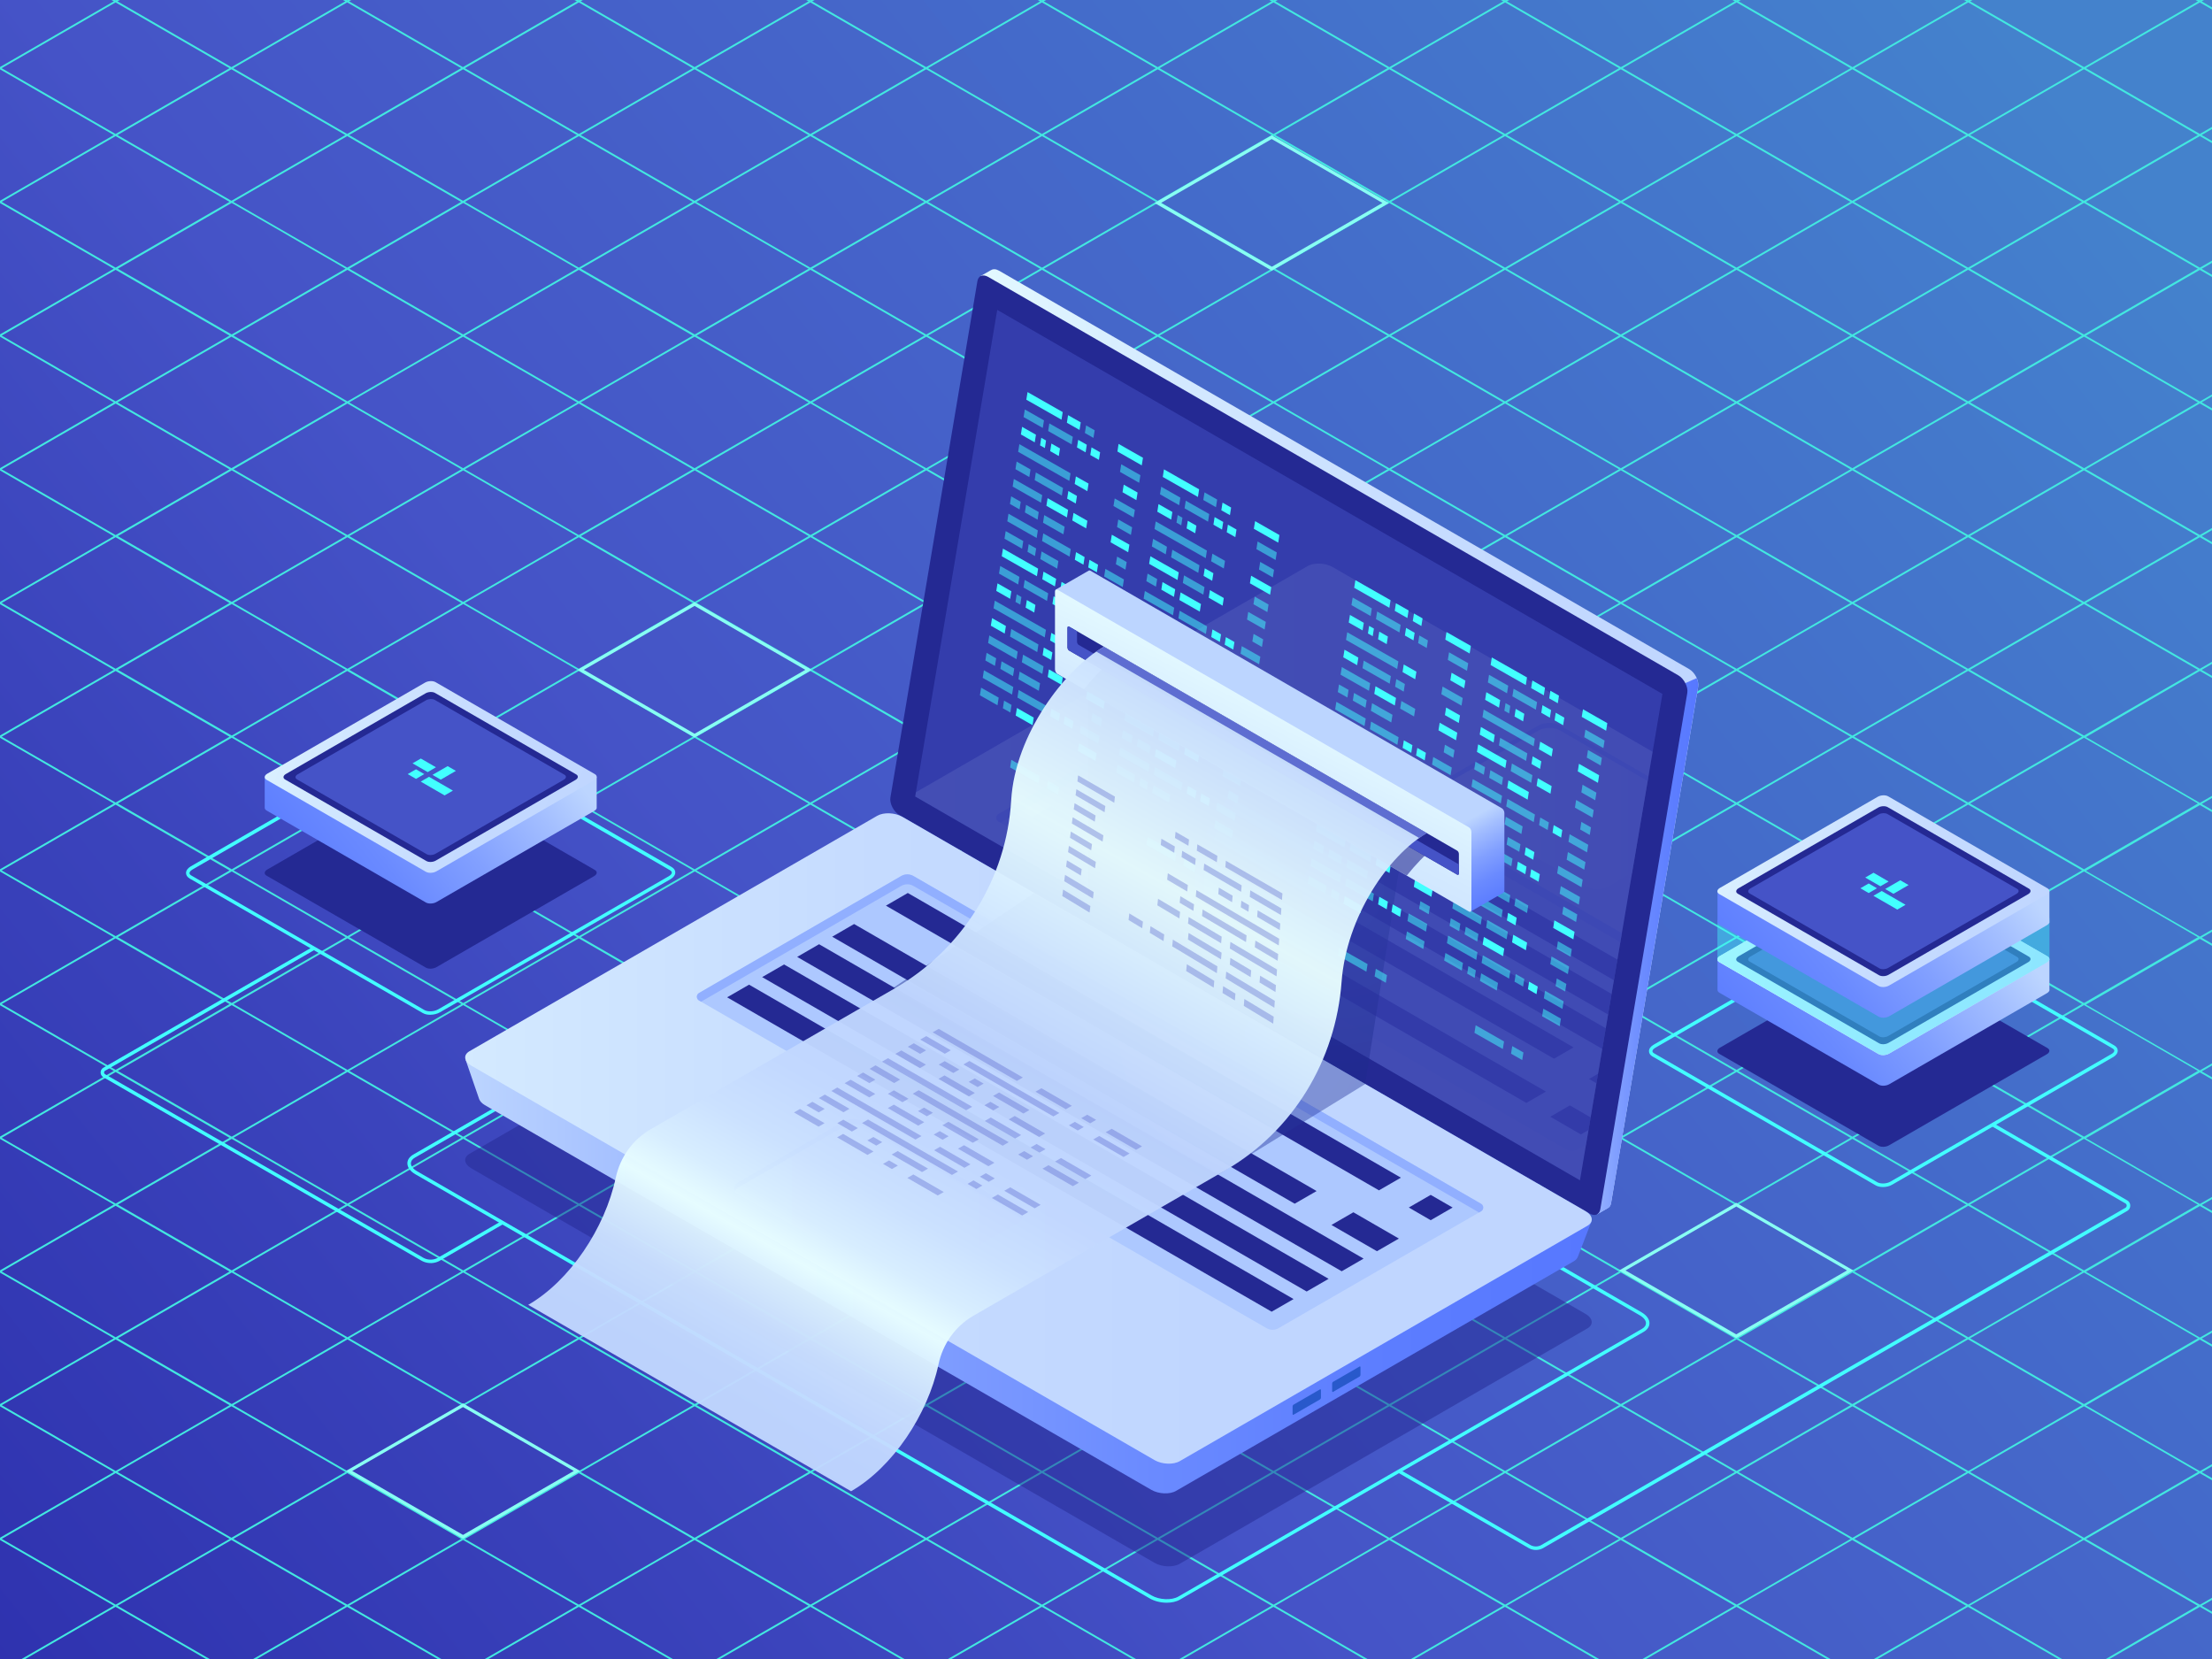 <svg xmlns="http://www.w3.org/2000/svg" xmlns:xlink="http://www.w3.org/1999/xlink" viewBox="0 0 600 450"><style><![CDATA[.t{opacity:.5}.u{fill:#242993}.v{fill:#4553c7}.w{fill:#42ffff}.x{fill:#91afff}]]></style><linearGradient id="A" gradientUnits="userSpaceOnUse" x1="555.212" y1="20.349" x2="-140.181" y2="577.976"><stop offset="0" stop-color="#4482cc"/><stop offset=".037" stop-color="#447ecc"/><stop offset=".468" stop-color="#4553c7"/><stop offset=".596" stop-color="#3b44bc"/><stop offset=".844" stop-color="#2b2dab"/><stop offset="1" stop-color="#2525a5"/></linearGradient><path d="M0 0h600v450H0z" fill="url(#A)"/><defs><filter id="B" filterUnits="userSpaceOnUse" x="0" y="0" width="600" height="450"><feFlood flood-color="#fff" flood-opacity="1"/><feBlend in="SourceGraphic"/></filter><path id="C" d="M596.2.37L565.3 18.2 534.4.37l.63-.37h-1l-.14.08-.14-.08h-1l.64.37-30.9 17.84L471.58.37l.62-.37h-1l-.13.08-.14-.08h-1l.63.37-30.9 17.84L408.75.37l.64-.37h-1l-.13.08-.14-.08h-1l.63.37-30.9 17.84L345.95.37l.62-.37h-1l-.13.08-.14-.08h-1l.63.37-30.9 17.84L283.13.37l.62-.37h-1l-.13.08-.13-.08h-1l.63.37-30.9 17.84L220.32.37l.62-.37h-1l-.13.08-.13-.08h-1l.63.36-30.9 17.84L157.5.36l.6-.36h-1l-.13.08-.13-.08h-1l.63.36-30.9 17.84L94.68.36 95.3 0h-1l-.13.07-.13-.07h-1l.63.36-30.9 17.85L31.86.36 32.5 0h-1l-.13.07-.13-.07h-1l.63.36L0 18.18v.63l30.86 17.82L0 54.45v.63L30.86 72.9 0 90.7v.63l30.86 17.82L0 126.98v.63l30.86 17.82L0 163.25v.63l30.86 17.82L0 199.5v.63l30.86 17.82L0 235.78v.62l30.86 17.82L0 272.05v.62l30.86 17.82L0 308.3v.62l15.42 8.9 15.45 8.92L0 344.58v.62l15.42 8.9 15.45 8.92L0 380.85v.62l15.42 8.9 15.45 8.92L0 417.1v.62l15.42 8.9 15.45 8.92L5.85 450h1l24.5-14.15L55.87 450h1l-25-14.44 30.9-17.84 30.9 17.84-25 14.44h1l24.5-14.15L118.7 450h1l-25-14.44 30.9-17.84 30.9 17.84-25 14.44h1l24.5-14.15L181.5 450h1l-25-14.44 30.9-17.84 30.9 17.84-15.45 8.92-9.53 5.52h1l24.5-14.15 24.5 14.15h1l-25-14.44 30.9-17.84 30.9 17.84-25 14.44h1l24.5-14.15 24.5 14.15h1l-25-14.44 30.9-17.84 30.9 17.84-25 14.44h1l24.5-14.15 24.5 14.15h1l-25-14.44 30.9-17.84 30.9 17.84-25 14.44h1l24.5-14.15 24.5 14.15h1l-25-14.44 30.9-17.84 30.9 17.84-25 14.44h1l24.5-14.15L495.5 450h1l-25-14.44 30.9-17.84 30.9 17.84-25 14.44h1l24.5-14.15L558.3 450h1l-25-14.44 30.9-17.84 30.9 17.84-15.45 8.92-9.44 5.52h1l24.5-14.15 3.3 1.9v-.58l-2.8-1.6 2.8-1.6v-.58l-3.3 1.9-30.9-17.84 30.9-17.84 3.3 1.9v-.58l-2.8-1.6 2.8-1.6v-.58l-3.3 1.9-30.9-17.84 30.9-17.84 3.3 1.9v-.58l-2.8-1.6 2.8-1.6v-.58l-3.3 1.9-30.9-17.84 30.9-17.84 3.3 1.9v-.58l-2.8-1.6 2.8-1.6v-.58l-3.3 1.9-30.9-17.84 30.9-17.84 3.3 1.9v-.58l-2.8-1.6 2.8-1.6v-.58l-3.3 1.9-30.9-17.84 30.9-17.84 3.3 1.9v-.58l-2.8-1.62 2.8-1.62v-.58l-3.3 1.9-30.9-17.84 30.9-17.84 3.3 1.9v-.58l-2.8-1.62 2.8-1.62v-.58l-3.3 1.9-30.9-17.84L596.7 182l3.3 1.9v-.58l-2.8-1.62 2.8-1.62v-.58l-3.3 1.9-30.9-17.84 30.9-17.84 3.3 1.9v-.58l-2.8-1.62 2.8-1.62v-.58l-3.3 1.9-30.9-17.84 30.9-17.84 3.3 1.9v-.58l-2.8-1.62 2.8-1.62V107l-3.3 1.9-30.9-17.84 30.9-17.84 3.3 1.9v-.58l-2.8-1.62 2.8-1.62v-.6l-3.3 1.9-30.9-17.84 30.9-17.84 3.3 1.9v-.58l-2.8-1.62 2.8-1.62v-.58l-3.3 1.9-30.9-17.84L596.7.67l3.3 1.9V2L597.2.37l.63-.37h-1l-.14.08-.13-.08h-1l.63.37zm-77.76 9.2L533.88.66l30.9 17.84-30.9 17.84-30.9-17.84 15.45-8.92zM203.86 209.04l15.45 8.92-30.9 17.84-30.9-17.84 30.9-17.84 15.45 8.92zm-14.96-9.2L219.8 182l30.9 17.84-30.9 17.84-30.9-17.84zm15.46 27.34l15.45-8.92 30.9 17.84-30.9 17.84-30.9-17.84 15.45-8.92zm31.4-.3l-15.45-8.92 30.9-17.84 30.9 17.84-30.9 17.84-15.45-8.92zm15.95-27.05l30.9-17.84 30.9 17.84-30.9 17.84-30.9-17.84zm15.45 27.34l15.45-8.92 30.9 17.84-30.9 17.84-30.9-17.84 15.45-8.92zm31.4-.3l-15.45-8.92 30.9-17.84 30.9 17.84-30.9 17.84-15.45-8.92zm15.95-27.05l30.9-17.84 30.9 17.84-30.9 17.84-30.9-17.84zM330 227.17l15.45-8.92 30.9 17.84-30.9 17.84-30.9-17.84 15.45-8.92zm31.4-.3l-15.45-8.92 30.9-17.84 30.9 17.84-30.9 17.84-15.45-8.92zm31.4.3l15.45-8.92 30.9 17.84-30.9 17.84-30.9-17.84 15.45-8.92zm0-18.42l-15.45-8.92 30.9-17.84 30.9 17.84-30.9 17.84-15.45-8.92zm0-36.26l-15.45-8.92 30.9-17.84 30.9 17.84-30.9 17.84-15.45-8.92zm-.5.28l15.45 8.92-30.9 17.84-30.9-17.84 30.9-17.84 15.45 8.92zm-31.4-.28l-15.45 8.92-30.9-17.84 30.9-17.84 30.9 17.84-15.45 8.92zm-31.4.28l15.45 8.92-30.9 17.84-30.9-17.84 30.9-17.84 15.45 8.92zm-31.4-.28l-15.45 8.92-30.9-17.84 30.9-17.84 30.9 17.84-15.45 8.92zm-31.4.28l15.45 8.92-30.9 17.84-30.9-17.84 30.9-17.84 15.45 8.92zm-31.4-.3l-15.45 8.92-30.9-17.84 30.9-17.84 30.9 17.84-15.45 8.92zm-31.4.3l15.45 8.92-30.9 17.84-30.9-17.84 30.9-17.84 15.45 8.92zm-31.4-.3L157 181.4l-30.9-17.84 30.9-17.84 30.9 17.84-15.45 8.9zm0 18.43l15.45 8.92-30.9 17.84-30.9-17.84L157 182l15.45 8.92zm0 36.26l15.45 8.92-30.9 17.85-30.9-17.84 30.9-17.84 15.45 8.9zm0 36.27l15.45 8.92L157 290.2l-30.9-17.84 30.9-17.84 15.45 8.92zm.5-.3l-15.45-8.92 30.9-17.84 30.9 17.84-30.9 17.84-15.45-8.92zm31.4.3l15.45-8.92 30.9 17.84-30.9 17.84-30.9-17.84 15.45-8.92zm31.4-.3l-15.45-8.92 30.9-17.84 30.9 17.84-30.9 17.84-15.45-8.92zm31.4.3l15.45-8.92 30.9 17.84-30.9 17.84-30.9-17.84 15.45-8.92zm31.4-.3l-15.45-8.92 30.9-17.84 30.9 17.84-30.9 17.84-15.45-8.92zm31.4.3l15.45-8.92 30.9 17.84-30.9 17.84-30.9-17.84 15.45-8.92zm31.4-.3l-15.45-8.92 30.9-17.84 30.9 17.84-30.9 17.84-15.45-8.92zm31.4.3l15.45-8.92 30.9 17.84-30.9 17.84-30.9-17.84 15.45-8.92zm31.4-.3l-15.45-8.92 30.9-17.84 30.9 17.84-30.9 17.84-15.45-8.92zm0-36.26l-15.45-8.92 30.9-17.84 30.9 17.84-30.9 17.84-15.45-8.92zm0-36.27l-15.45-8.92 30.9-17.84 30.9 17.84-30.9 17.84-15.45-8.92zm0-36.27l-15.45-8.92 30.9-17.84 30.9 17.84-30.9 17.84-15.45-8.92zm-.5-18.13l-15.45 8.92-30.9-17.84 30.9-17.84 30.9 17.84-15.45 8.92zm-31.4.3l15.45 8.92-30.9 17.84-30.9-17.84 30.9-17.84 15.45 8.92zm-31.4-.3l-15.45 8.92-30.9-17.84 30.9-17.84 30.9 17.84-15.45 8.92zm-31.4.3l15.45 8.92-30.9 17.84-30.9-17.84 30.9-17.84 15.45 8.92zm-31.4-.3l-15.45 8.92-30.9-17.84 30.9-17.84 30.9 17.84-15.45 8.92zm-31.4.3l15.45 8.92-30.9 17.84-30.9-17.84 30.9-17.84 15.45 8.92zm-31.4-.3l-15.45 8.92-30.9-17.84 30.9-17.84 30.9 17.84-15.45 8.92zm-31.4.3l15.45 8.92-30.9 17.84-30.9-17.84 30.9-17.84 15.45 8.92zm-31.4-.3L157 145.14l-30.9-17.84 30.9-17.84 30.9 17.84-15.45 8.92zm-31.4.3l15.45 8.92-30.9 17.84-30.9-17.84 30.9-17.84 15.45 8.92zm0 36.26l15.45 8.92-30.9 17.84-30.9-17.84 30.9-17.84 15.45 8.92zm0 36.27l15.45 8.92-30.9 17.84-30.9-17.84 30.9-17.84 15.45 8.92zm0 36.27l15.45 8.92-30.9 17.84-30.9-17.84 30.9-17.84 15.45 8.92zm0 36.26l15.45 8.92-30.9 17.84-30.9-17.84 30.9-17.84 15.45 8.92zm.5 18.13l15.45-8.92 30.9 17.84-30.9 17.85-30.9-17.84 15.44-8.93zm31.4-.28l-15.45-8.92 30.9-17.84 30.9 17.84-30.9 17.84-15.45-8.92zm31.4.3l15.45-8.92 30.9 17.84-30.9 17.84-30.9-17.84 15.45-8.92zm31.4-.3l-15.45-8.92 30.9-17.84 30.9 17.84-30.9 17.84-15.45-8.92zm31.4.3l15.45-8.92 30.9 17.84-30.9 17.84-30.9-17.84 15.45-8.92zm31.4-.3l-15.45-8.92 30.9-17.84 30.9 17.84-30.9 17.84-15.45-8.92zm31.4.3l15.45-8.92 30.9 17.84-30.9 17.84-30.9-17.84L330 299.7zm31.4-.3l-15.45-8.92 30.9-17.84 30.9 17.84-30.9 17.84-15.45-8.92zm31.4.3l15.45-8.92 30.9 17.84-30.9 17.84-30.9-17.84 15.45-8.92zm31.4-.3l-15.45-8.92 30.9-17.84 30.9 17.84-30.9 17.84-15.45-8.92zm31.4.3l15.45-8.92 30.9 17.84-30.9 17.84-30.9-17.84 15.45-8.92zm0-18.43l-15.45-8.92 30.9-17.84 30.9 17.84-30.9 17.84-15.45-8.92zm0-36.26l-15.45-8.92 30.9-17.84 30.9 17.84-30.9 17.84-15.45-8.92zm0-36.27l-15.45-8.92 30.9-17.84 30.9 17.84-30.9 17.84-15.45-8.92zm0-36.26l-15.45-8.92 30.9-17.84 30.9 17.84-30.9 17.84-15.45-8.92zm0-36.27l-15.45-8.92 30.9-17.84 30.9 17.84-30.9 17.84-15.45-8.92zm-.01-36.27l-15.45-8.92 30.9-17.84 30.9 17.84-30.9 17.84-15.45-8.92zm-.5.3l15.45 8.92-30.9 17.84-30.9-17.84 30.9-17.84 15.45 8.92zm-31.4-.3l-15.45 8.92-30.9-17.84 30.9-17.84 30.9 17.84-15.45 8.92zm-31.4.3l15.45 8.92-30.9 17.84-30.9-17.84 30.9-17.84 15.45 8.92zm-31.4-.3l-15.45 8.92-30.9-17.84 30.9-17.84 30.9 17.84-15.45 8.92zm-31.4.3l15.45 8.92-30.9 17.84-30.9-17.84 30.9-17.84 15.45 8.92zm-31.4-.3l-15.45 8.92-30.9-17.84 30.9-17.84 30.9 17.84-15.45 8.92zm-31.4.3l15.45 8.92-30.9 17.84-30.9-17.84 30.9-17.84 15.45 8.92zm-31.4-.3l-15.45 8.92-30.9-17.84 30.9-17.84 30.9 17.84-15.45 8.92zm-31.4.3l15.45 8.92L188.4 127l-30.9-17.84 30.9-17.84 15.45 8.92zm-31.4-.3L157 108.87l-30.9-17.84L157 73.2l30.9 17.84-15.45 8.92zm-31.4.3l15.45 8.92L125.6 127l-30.9-17.84 30.9-17.84 15.45 8.92zm-31.4-.3l-15.45 8.92-30.9-17.84 30.9-17.84 30.9 17.84-15.45 8.92zm0 18.42l15.45 8.92-30.9 17.84-30.9-17.84 30.9-17.84 15.45 8.92zm0 36.27l15.45 8.92-30.9 17.84-30.9-17.84 30.9-17.84 15.45 8.92zm0 36.27l15.45 8.92-30.9 17.84-30.9-17.84L94.18 182l15.45 8.92zm.01 36.26l15.45 8.92-30.9 17.84-30.9-17.84 30.9-17.84 15.45 8.92zm0 36.27l15.45 8.92-30.9 17.84-30.9-17.84 30.9-17.84 15.45 8.92zm0 36.26l15.45 8.92-30.9 17.84-30.9-17.84 30.9-17.84 15.45 8.92zm0 36.27l15.45 8.92-30.9 17.84-30.9-17.84 30.9-17.84 15.45 8.92zm.5-.3l-15.45-8.92 30.9-17.84 30.9 17.84-30.9 17.84-15.45-8.92zm31.4.3l15.45-8.92 30.9 17.84-30.9 17.85-30.9-17.84 15.45-8.93zm31.4-.3l-15.45-8.92 30.9-17.84 30.9 17.84-30.9 17.84-15.45-8.92zm31.4.3l15.45-8.92 30.9 17.84-30.9 17.84-30.9-17.84 15.45-8.92zm31.4-.3l-15.45-8.92 30.9-17.84 30.9 17.84-30.9 17.84-15.45-8.92zm31.4.3l15.45-8.92 30.9 17.84-30.9 17.84-30.9-17.84 15.45-8.92zm31.4-.3l-15.45-8.92 30.9-17.84 30.9 17.84-30.9 17.84-15.45-8.92zm31.4.3l15.45-8.92 30.9 17.84-30.9 17.84-30.9-17.84 15.45-8.92zm31.4-.3l-15.45-8.92 30.9-17.84 30.9 17.84-30.9 17.84-15.45-8.92zm31.4.3l15.45-8.92 30.9 17.84-30.9 17.84-30.9-17.84 15.45-8.92zm31.4-.3l-15.45-8.92 30.9-17.84 30.9 17.84-30.9 17.84-15.45-8.92zm31.4.3l15.45-8.92 30.9 17.84-30.9 17.84-30.9-17.84 15.45-8.92zm31.4-.3l-15.45-8.92 30.9-17.84 30.9 17.84-30.9 17.84-15.45-8.92zm0-36.26l-15.45-8.92 30.9-17.84 30.9 17.84-30.9 17.84-15.45-8.92zm0-36.27l-15.45-8.92 30.9-17.84 30.9 17.84-30.9 17.84-15.45-8.92zm-.01-36.26l-15.45-8.92 30.9-17.84 30.9 17.84-30.9 17.84-15.45-8.92zm0-36.27l-15.45-8.92 30.9-17.84 30.9 17.84-30.9 17.84-15.45-8.92zm0-36.27l-15.45-8.92 30.9-17.84 30.9 17.84-30.9 17.84-15.45-8.92zm0-36.26l-15.45-8.92 30.9-17.84 30.9 17.84-30.9 17.84-15.45-8.92zm0-36.27l-15.45-8.92 30.9-17.84 30.9 17.84-30.9 17.84-15.45-8.92zm-.5-18.13l-15.45 8.92-30.9-17.84 30.9-17.84 30.9 17.84-15.45 8.92zm-31.4.3l15.45 8.92-30.9 17.84-30.9-17.84 30.9-17.84 15.45 8.92zm-31.4-.3l-15.45 8.92-30.9-17.84 30.9-17.84 30.9 17.84-15.45 8.92zm-31.4.3l15.45 8.92-30.9 17.84-30.9-17.84 30.9-17.84 15.45 8.92zm-31.4-.3l-15.45 8.92-30.9-17.84 30.9-17.84 30.9 17.84-15.45 8.92zm-31.4.3l15.45 8.92-30.9 17.84-30.9-17.84 30.9-17.84 15.45 8.92zm-31.4-.3l-15.45 8.92-30.9-17.84 30.9-17.84 30.9 17.84-15.45 8.92zm-31.4.3l15.45 8.92-30.9 17.84-30.9-17.84 30.9-17.84 15.45 8.92zm-31.4-.3L219.8 72.6l-30.9-17.84 30.9-17.84 30.9 17.84-15.45 8.92zm-31.4.28l15.45 8.92-30.9 17.84-30.9-17.84 30.9-17.84 15.45 8.92zm-31.4-.28L157 72.6l-30.9-17.84L157 36.93l30.9 17.84-15.45 8.92zm-31.4.28l15.45 8.92-30.9 17.84-30.9-17.83 30.9-17.84 15.46 8.9zm-31.4-.3L94.18 72.6l-30.9-17.84 30.9-17.84 30.9 17.84-15.45 8.92zm-31.4.3l15.45 8.92-30.9 17.84-30.9-17.83 30.9-17.84 15.46 8.9zm0 36.27l15.45 8.92L62.77 127l-30.9-17.84 30.9-17.84 15.45 8.92zm.01 36.27l15.45 8.92-30.9 17.84-30.9-17.84 30.9-17.84 15.45 8.92zm0 36.26l15.45 8.92-30.9 17.84-30.9-17.84 30.9-17.84 15.45 8.92zm0 36.27l15.45 8.92-30.9 17.84-30.9-17.84 30.9-17.84 15.45 8.92zm0 36.26l15.45 8.92-30.9 17.84-30.9-17.84 30.9-17.84 15.45 8.92zm0 36.27l15.45 8.92-30.9 17.84-30.9-17.84 30.9-17.84 15.45 8.92zm0 36.27l15.45 8.92-30.9 17.84-30.9-17.84 30.9-17.84 15.45 8.92zm0 36.26l15.45 8.92-30.9 17.84-30.9-17.84 30.9-17.84 15.45 8.92zm.5 18.14l15.45-8.92 30.9 17.84L94.2 399l-30.9-17.84 15.44-8.92zm31.4-.3l-15.45-8.92 30.9-17.84 30.9 17.84-30.9 17.84-15.45-8.92zm31.4.3l15.45-8.92 30.9 17.84L157 399l-30.9-17.84 15.45-8.92zm31.4-.3l-15.45-8.92 30.9-17.84 30.9 17.84-30.9 17.84-15.45-8.92zm31.4.3l15.45-8.92 30.9 17.84-30.9 17.84-30.9-17.84 15.44-8.92zm31.4-.3l-15.45-8.92 30.9-17.84 30.9 17.84-30.9 17.84-15.45-8.92zm31.4.3l15.45-8.92 30.9 17.84-30.9 17.84-30.9-17.84 15.45-8.92zm31.4-.3l-15.45-8.92 30.9-17.84 30.9 17.84-30.9 17.84-15.45-8.92zm31.4.3l15.45-8.92 30.9 17.84-30.9 17.84-30.9-17.84 15.45-8.92zm31.4-.3l-15.45-8.92 30.9-17.84 30.9 17.84-30.9 17.84-15.45-8.92zm31.4.3l15.45-8.92 30.9 17.84-30.9 17.84-30.9-17.84 15.45-8.92zm31.4-.3l-15.45-8.92 30.9-17.84 30.9 17.84-30.9 17.84-15.45-8.92zm31.4.3l15.45-8.92 30.9 17.84-30.9 17.84-30.9-17.84 15.45-8.92zm31.4-.3l-15.45-8.92 30.9-17.84 30.9 17.84-30.9 17.84-15.45-8.92zm31.4.3l15.45-8.92 30.9 17.84L533.9 399 503 381.16l15.45-8.92zm0-18.42L503 344.9l30.9-17.84 30.9 17.84-30.9 17.84-15.45-8.92zm-.01-36.27l-15.45-8.92 30.9-17.84 30.9 17.84-30.9 17.84-15.45-8.92zm0-36.26l-15.45-8.92 30.9-17.84 30.9 17.84-30.9 17.84-15.45-8.92zm0-36.27l-15.45-8.92 30.9-17.84 30.9 17.84-30.9 17.84-15.45-8.92zm0-36.27l-15.45-8.92 30.9-17.84 30.9 17.84-30.9 17.84-15.45-8.92zm0-36.26l-15.45-8.92 30.9-17.84 30.9 17.84-30.9 17.84-15.45-8.92zm0-36.27l-15.45-8.92 30.9-17.84 30.9 17.84-30.9 17.84-15.45-8.92zm0-36.27l-15.45-8.92 30.9-17.84 30.9 17.84-30.9 17.84-15.45-8.92zm0-36.26l-15.45-8.92 30.9-17.84 30.9 17.84-30.9 17.84-15.45-8.92zm-.5-35.98l15.45 8.92-30.9 17.84-30.9-17.84 30.9-17.84 15.45 8.92zM455.6 9.58L471.06.66l30.9 17.84-30.9 17.84-30.9-17.84 15.45-8.92zm-.5 18.13l15.45 8.92-30.9 17.84-30.9-17.84 30.9-17.84 15.45 8.92zM392.8 9.58L408.25.66l30.9 17.84-30.9 17.84-30.9-17.84 15.45-8.92zm-.5 18.13l15.45 8.92-30.9 17.84-30.9-17.84 30.9-17.84 15.45 8.92zM329.98 9.58L345.43.66l30.9 17.84-30.9 17.84-30.9-17.84 15.45-8.92zm-.5 18.13l15.45 8.92-30.9 17.84-30.9-17.84 30.9-17.84 15.45 8.92zm-62.3-18.13L282.62.66l30.9 17.84-30.9 17.84-30.9-17.84 15.45-8.92zm-.5 18.13l15.45 8.92-30.9 17.84-30.9-17.84 30.9-17.84 15.45 8.92zM204.35 9.58L219.8.66l30.9 17.84-30.9 17.84-30.9-17.84 15.45-8.92zm-.5 18.13l15.45 8.92-30.9 17.84-30.9-17.84 30.9-17.84 15.45 8.92zm-62.3-18.13L157 .66l30.9 17.84L157 36.34 126.1 18.5l15.45-8.92zm-.5 18.13l15.45 8.92-30.9 17.84-30.9-17.84 30.9-17.84 15.45 8.92zM78.72 9.57L94.17.65l30.9 17.84-30.9 17.84-30.9-17.83 15.45-8.93zm-.5 18.14l15.45 8.92-30.9 17.84-30.9-17.84 30.9-17.84 15.45 8.92zm-62.3-.3L.45 18.5 31.35.66l30.9 17.84-30.9 17.84-15.44-8.92zm0 36.26L.46 54.76l30.9-17.84 30.9 17.84-30.9 17.84-15.45-8.92zm0 36.27L.46 91.03l30.9-17.84 30.9 17.84-30.9 17.84-15.45-8.92zm0 36.27L.46 127.3l30.9-17.84 30.9 17.84-30.9 17.84-15.45-8.92zm0 36.26L.46 163.56l30.9-17.84 30.9 17.84-30.9 17.84-15.45-8.92zm0 36.27L.46 199.83 31.36 182l30.9 17.84-30.9 17.84-15.45-8.92zm0 36.26L.46 236.1l30.9-17.84 30.9 17.84-30.9 17.84L15.9 245zm0 36.27L.46 272.36l30.9-17.84 30.9 17.84-30.9 17.84-15.45-8.92zm.01 36.27L.47 308.63l30.9-17.84 30.9 17.84-30.9 17.84-15.45-8.92zm0 36.26L.47 344.9l30.9-17.84 30.9 17.84-30.9 17.84-15.45-8.92zm0 36.27L.47 381.16l30.9-17.84 30.9 17.84L31.37 399l-15.45-8.92zm30.9 36.27l-15.45 8.92-30.9-17.84 30.9-17.84 30.9 17.84-15.45 8.92zm.5-18.14l-15.45-8.92 30.9-17.84 30.9 17.84-30.9 17.84-15.45-8.92zm62.32 18.14l-15.45 8.92-30.9-17.84 30.9-17.84 30.9 17.84-15.45 8.92zm.5-18.14L94.7 399.3l30.9-17.84 30.9 17.84-30.9 17.84-15.45-8.92zm62.32 18.14L157 435.27l-30.9-17.84L157 399.6l30.9 17.84-15.44 8.92zm.5-18.14l-15.45-8.92 30.9-17.84 30.9 17.84-30.9 17.84-15.45-8.92zm62.32 18.14l-15.45 8.92-30.9-17.84 30.9-17.84 30.9 17.84-15.45 8.92zm.5-18.14l-15.45-8.92 30.9-17.84 30.9 17.84-30.9 17.84-15.45-8.92zm62.3 18.14l-15.45 8.92-30.9-17.84 30.9-17.84 30.9 17.84-15.45 8.92zm.5-18.13l-15.45-8.92 30.9-17.84 30.9 17.84-30.9 17.84-15.45-8.92zm62.32 18.13l-15.45 8.92-30.9-17.84 30.9-17.84 30.9 17.84-15.45 8.92zm.5-18.13l-15.45-8.92 30.9-17.84 30.9 17.84-30.9 17.84-15.45-8.92zm62.3 18.13l-15.45 8.92-30.9-17.84 30.9-17.84 30.9 17.84-15.45 8.92zm.5-18.13l-15.45-8.92 30.9-17.84 30.9 17.84-30.9 17.84-15.45-8.92zm62.32 18.13l-15.45 8.92-30.9-17.84 30.9-17.84 30.9 17.84-15.45 8.92zm.5-18.13l-15.45-8.92 30.9-17.84 30.9 17.84-30.9 17.84-15.45-8.92zm62.3 18.13l-15.45 8.92-30.9-17.84 30.9-17.84 30.9 17.84-15.45 8.92zm31.4-35.98l15.45 8.92-30.9 17.84-30.9-17.84 30.9-17.84 15.45 8.92zm0-36.26l15.45 8.92-30.9 17.84-30.9-17.84 30.9-17.84 15.45 8.92zm0-36.27l15.45 8.92-30.9 17.84-30.9-17.84 30.9-17.84 15.45 8.92zm0-36.27l15.45 8.92-30.9 17.84-30.9-17.84 30.9-17.84 15.45 8.92zm0-36.26l15.45 8.92-30.9 17.84-30.9-17.84 30.9-17.84 15.45 8.92zm0-36.27l15.45 8.92-30.9 17.84-30.9-17.84 30.9-17.84 15.45 8.92zm0-36.26l15.45 8.92-30.9 17.84-30.9-17.84 30.9-17.84 15.45 8.92zm-.01-36.27l15.45 8.92-30.9 17.84-30.9-17.84 30.9-17.84 15.45 8.92zm0-36.27l15.45 8.92L565.3 127l-30.9-17.84 30.9-17.84 15.45 8.92zm0-36.26l15.45 8.92-30.9 17.84-30.9-17.84 30.9-17.84 15.45 8.92zm0-36.27l15.45 8.92-30.9 17.84-30.9-17.84 30.9-17.84 15.45 8.92z"/><path id="D" d="M115.5 262.46l-43.2-24.94c-.74-.43-.65-1.17.2-1.66l42.78-24.7c.85-.5 2.14-.55 2.88-.12l43.2 24.94c.74.43.65 1.17-.2 1.66l-42.78 24.7c-.85.5-2.14.55-2.88.12z"/><path id="E" d="M115.74 231.7l-35.18-20.3c-.6-.35-.53-.95.17-1.36l34.84-20.1c.7-.4 1.75-.44 2.35-.1l35.18 20.3c.6.35.53.95-.17 1.36l-34.84 20.1c-.7.4-1.75.45-2.35.1z"/><path id="F" d="M376.86 164.86l-9.54-5.42.33-2.07 9.54 5.43z"/><path id="G" d="M381.75 167.64l-3.43-1.95.32-2.06 3.44 1.95z"/><path id="H" d="M385.55 169.8l-2.34-1.33.33-2.06 2.33 1.33z"/><path id="I" d="M383.4 173.7l-2.33-1.32.32-2.07 2.33 1.33z"/><path id="J" d="M369.6 171l-3.76-2.14.33-2.06 3.76 2.14z"/><path id="K" d="M382.8 204.2l-2.34-1.33.33-2.06 2.33 1.32z"/><path id="L" d="M393.4 184.54l3.76 2.14.33-2.06-3.76-2.14z"/><path id="M" d="M390.18 198.1l4.77 2.7.33-2.06-4.77-2.7z"/><path id="N" d="M375.68 205.27l-4.57-2.6.33-2.06 4.56 2.6z"/><path id="O" d="M413.87 185.82l-9.54-5.43.32-2.06 9.54 5.42z"/><path id="P" d="M418.76 188.6l-3.44-1.95.33-2.07 3.43 1.96z"/><path id="Q" d="M422.55 190.76l-2.33-1.33.32-2.06 2.33 1.32z"/><path id="R" d="M420.4 194.67l-2.33-1.33.32-2.06 2.34 1.33z"/><path id="S" d="M424 196.72l-2.33-1.33.32-2.06 2.33 1.33z"/><path id="T" d="M406.6 191.96l-3.76-2.14.32-2.06 3.76 2.14z"/><path id="U" d="M405.13 201.4l-3.76-2.14.32-2.07 3.76 2.14z"/><path id="V" d="M420.56 215.3l-3.76-2.14.32-2.06 3.76 2.13z"/><path id="W" d="M414.37 216.9l-5.54-3.15.33-2.06 5.53 3.15z"/><path id="X" d="M427.97 209.24l5.47 3.1.32-2.06-5.47-3.1z"/><path id="Y" d="M298.08 124.74l-2.34-1.32.33-2.07 2.33 1.33z"/><path id="Z" d="M289.1 300.88l-8.24-4.76 1.63-.94 8.24 4.76z"/><path id="a" d="M295.7 304.7l-2.42-1.4 1.63-.94 2.42 1.4z"/><path id="b" d="M269.42 301.2l-2.4-1.4 1.63-.94 2.4 1.4z"/></defs><mask maskUnits="userSpaceOnUse" x="0" y="0" width="600" height="450" id="d"><g filter="url(#B)"><defs/><mask maskUnits="userSpaceOnUse" x="0" y="0" width="600" height="450" id="d"/><radialGradient id="e" cx="-.983" cy="1.345" r="791.074" gradientUnits="userSpaceOnUse"><stop offset="0" stop-color="#fff"/><stop offset=".079" stop-color="#e4e4e4"/><stop offset=".25" stop-color="#9e9e9e"/><stop offset=".498" stop-color="#2f2f2f"/><stop offset=".516" stop-color="#262626"/><stop offset=".638" stop-color="#292929"/><stop offset=".708" stop-color="#313131"/><stop offset=".764" stop-color="#3f3f3f"/><stop offset=".813" stop-color="#535353"/><stop offset=".858" stop-color="#6c6c6c"/><stop offset=".9" stop-color="#8c8c8c"/><stop offset=".939" stop-color="#b2b2b2"/><stop offset=".975" stop-color="#dcdcdc"/><stop offset="1" stop-color="#fff"/></radialGradient><use xlink:href="#C" mask="url(#d)" fill="url(#e)"/></g></mask><radialGradient id="f" cx="-.983" cy="1.345" r="791.074" gradientUnits="userSpaceOnUse"><stop offset="0" stop-color="#42e8e0"/><stop offset="1" stop-color="#42e8e0"/></radialGradient><use xlink:href="#C" opacity=".2" fill="url(#f)"/><use xlink:href="#D" class="t u"/><path d="M116.7 275.26c-.77 0-1.5-.16-2.07-.5l-63.2-36.48c-.62-.36-.96-.88-.97-1.47 0-.67.46-1.32 1.27-1.8l62.58-36.13c1.4-.8 3.46-.88 4.7-.17l63.2 36.48c.62.36.96.88.96 1.47 0 .67-.46 1.32-1.27 1.8l-62.58 36.13c-.75.43-1.7.66-2.6.66zm-1.6-1.3c.93.54 2.65.46 3.75-.17l62.58-36.13c.5-.3.8-.65.8-.97 0-.3-.27-.52-.5-.65l-63.2-36.48c-.93-.54-2.65-.46-3.75.17l-62.58 36.13c-.5.3-.8.65-.8.97 0 .3.27.52.5.65l63.2 36.48z" class="w"/><linearGradient id="g" gradientUnits="userSpaceOnUse" x1="142.612" y1="194.451" x2="72.435" y2="250.726"><stop offset="0" stop-color="#bcd5ff"/><stop offset=".151" stop-color="#a3beff"/><stop offset=".387" stop-color="#82a0ff"/><stop offset=".612" stop-color="#6a8aff"/><stop offset=".822" stop-color="#5c7dff"/><stop offset="1" stop-color="#5778ff"/></linearGradient><path d="M161.85 219.1v-8.33l-13.57.01-30.1-17.4c-.74-.43-2.03-.37-2.88.12l-30 17.3H71.8v8.35h.01c.01.26.17.5.5.7l43.2 24.94c.74.43 2.03.37 2.88-.12l42.78-24.7c.45-.25.68-.57.7-.88z" fill="url(#g)"/><linearGradient id="h" gradientUnits="userSpaceOnUse" x1="155.875" y1="253.055" x2="49.476" y2="219.823"><stop offset="0" stop-color="#c0d6ff"/><stop offset=".298" stop-color="#c5dbff"/><stop offset=".649" stop-color="#d3e9ff"/><stop offset="1" stop-color="#e9ffff"/></linearGradient><use xlink:href="#D" y="-26" fill="url(#h)"/><path d="M115.64 233.54l-38.3-22.1c-.66-.38-.57-1.04.18-1.48l37.92-21.9c.76-.44 1.9-.48 2.56-.1l38.3 22.1c.65.38.57 1.04-.18 1.48l-37.92 21.9c-.76.44-1.9.5-2.56.1z" class="u"/><use xlink:href="#E" class="v"/><path d="M116.02 209.43l-4.12-2.38 2.25-1.3 4.1 2.37zm7.64-.33l-4.1 2.38-2.25-1.3 4.12-2.37zm-8.58.87l-2.24 1.3-2.25-1.3 2.25-1.3zm7.77 4.48l-2.25 1.3-6.48-3.74 2.25-1.3z" class="w"/><use xlink:href="#D" x="394.03" y="48.32" class="t u"/><path d="M510.75 321.98c-.74 0-1.45-.15-2-.47l-60.54-34.96c-.6-.35-.93-.85-.93-1.42 0-.65.45-1.28 1.22-1.73l59.96-34.62c1.35-.78 3.33-.85 4.5-.17l60.54 34.96c.6.35.93.85.93 1.42 0 .65-.45 1.28-1.22 1.73l-59.96 34.62c-.72.43-1.64.64-2.5.64zm.24-72.88c-.7 0-1.48.17-2.06.5l-59.96 34.62c-.47.27-.75.6-.75.9 0 .28.25.48.46.6l60.54 34.96c.9.5 2.52.44 3.57-.17l59.96-34.62c.47-.27.75-.6.75-.9 0-.28-.25-.48-.46-.6l-60.54-34.95c-.4-.23-.94-.34-1.5-.34z" class="w"/><linearGradient id="i" gradientUnits="userSpaceOnUse" x1="536.651" y1="243.887" x2="466.473" y2="300.162"><stop offset="0" stop-color="#bcd5ff"/><stop offset=".151" stop-color="#a3beff"/><stop offset=".387" stop-color="#82a0ff"/><stop offset=".612" stop-color="#6a8aff"/><stop offset=".822" stop-color="#5c7dff"/><stop offset="1" stop-color="#5778ff"/></linearGradient><path d="M555.9 268.52v-8.33h-13.57l-30.1-17.4c-.74-.43-2.03-.37-2.88.12l-29.98 17.3-13.5.01v8.35h.01c.01.26.17.5.5.7l43.2 24.94c.74.43 2.03.37 2.88-.12l42.78-24.7c.43-.25.67-.58.7-.9z" fill="url(#i)"/><linearGradient id="j" gradientUnits="userSpaceOnUse" x1="155.884" y1="253.051" x2="49.484" y2="219.819"><stop offset="0" stop-color="#c0d6ff"/><stop offset=".298" stop-color="#c5dbff"/><stop offset=".649" stop-color="#d3e9ff"/><stop offset="1" stop-color="#e9ffff"/></linearGradient><use xlink:href="#D" x="394.03" y="23.44" fill="url(#j)"/><use xlink:href="#D" x="394.03" y="23.44" fill="url(#j)"/><path d="M509.68 282.98l-38.3-22.1c-.65-.38-.57-1.04.18-1.48l37.92-21.9c.76-.44 1.9-.48 2.56-.1l38.3 22.1c.65.38.57 1.04-.18 1.48l-37.92 21.9c-.76.44-1.9.5-2.56.1z" class="u"/><path d="M509.78 281.13l-35.18-20.3c-.6-.35-.53-.95.17-1.36l34.84-20.1c.7-.4 1.75-.44 2.35-.1l35.18 20.3c.6.35.53.95-.17 1.36l-34.84 20.1c-.7.4-1.75.44-2.35.1z" class="v"/><g class="w"><path d="M510.06 258.87l-4.12-2.38 2.25-1.3 4.1 2.38zm7.64-.34l-4.1 2.37-2.25-1.3 4.1-2.38zm-8.58.87l-2.24 1.3-2.25-1.3 2.25-1.3zm7.76 4.5l-2.24 1.3-6.48-3.74 2.25-1.3z"/><path d="M555.9 249l-18.38.1-25.32-14.62c-.74-.43-2.03-.37-2.88.12l-25.67 14.82-17.82.1v10.82l.01.01c.04.23.2.44.5.6l43.2 24.94c.74.43 2.03.37 2.88-.12l42.78-24.7c.4-.22.6-.5.68-.78h.03V249z" opacity=".4"/></g><linearGradient id="k" gradientUnits="userSpaceOnUse" x1="536.651" y1="225.424" x2="466.473" y2="281.698"><stop offset="0" stop-color="#bcd5ff"/><stop offset=".151" stop-color="#a3beff"/><stop offset=".387" stop-color="#82a0ff"/><stop offset=".612" stop-color="#6a8aff"/><stop offset=".822" stop-color="#5c7dff"/><stop offset="1" stop-color="#5778ff"/></linearGradient><path d="M555.9 250.06v-8.33l-13.57.01-30.1-17.4c-.74-.43-2.03-.37-2.88.12l-29.98 17.3-13.5.01v8.35h.01c.01.26.17.5.5.7l43.2 24.94c.74.43 2.03.37 2.88-.12l42.78-24.7c.43-.26.67-.58.7-.9z" fill="url(#k)"/><linearGradient id="l" gradientUnits="userSpaceOnUse" x1="549.914" y1="258.027" x2="443.514" y2="224.796"><stop offset="0" stop-color="#c0d6ff"/><stop offset=".298" stop-color="#c5dbff"/><stop offset=".649" stop-color="#d3e9ff"/><stop offset="1" stop-color="#e9ffff"/></linearGradient><path d="M509.53 267.44l-43.2-24.94c-.74-.43-.65-1.17.2-1.66l42.78-24.7c.85-.5 2.14-.55 2.88-.12l43.2 24.94c.74.43.65 1.17-.2 1.66l-42.78 24.7c-.85.5-2.14.54-2.88.12z" fill="url(#l)"/><path d="M509.68 264.52l-38.3-22.1c-.65-.38-.57-1.04.18-1.48l37.92-21.9c.76-.44 1.9-.48 2.56-.1l38.3 22.1c.65.38.57 1.04-.18 1.48l-37.92 21.9c-.76.44-1.9.48-2.56.1z" class="u"/><use xlink:href="#E" x="394.04" y="30.96" class="v"/><path d="M510.06 240.4l-4.12-2.37 2.25-1.3 4.1 2.38zm7.64-.33l-4.1 2.37-2.25-1.3 4.1-2.37zm-8.58.87l-2.24 1.3-2.25-1.3 2.25-1.3zm7.76 4.48l-2.24 1.3-6.48-3.74 2.25-1.3zm-100.28 175a3.97 3.97 0 0 1-1.98-.53l-35.46-20.47.47-.82 35.46 20.47a3.02 3.02 0 0 0 3.02 0l158.4-91.45a.7.7 0 0 0 .35-.6.69.69 0 0 0-.35-.6l-36.24-20.93.47-.82L577 325.6a1.62 1.62 0 0 1 .82 1.43 1.64 1.64 0 0 1-.82 1.43L418.6 419.9c-.62.34-1.3.52-2 .52zM116.82 342.6c-.88 0-1.75-.22-2.53-.67L28.05 292.2a1.49 1.49 0 0 1-.75-1.29 1.48 1.48 0 0 1 .74-1.29l56.83-32.8.47.82-56.83 32.8c-.25.14-.27.38-.27.47s.03.33.27.47l86.24 49.74c1.27.74 2.85.73 4.12 0l17.4-10.04.47.82-17.4 10.04c-.76.44-1.64.67-2.52.67z" class="w"/><linearGradient id="m" gradientUnits="userSpaceOnUse" x1="460.655" y1="201.195" x2="244.411" y2="201.195"><stop offset="0" stop-color="#c0d6ff"/><stop offset=".298" stop-color="#c5dbff"/><stop offset=".649" stop-color="#d3e9ff"/><stop offset="1" stop-color="#e9ffff"/></linearGradient><path d="M244.45 214.64l23.42-138.96-1.88-.8 2.83-1.62v.02c.55-.37 1.33-.34 2.18.15L458.2 181.5c1.54.9 2.7 3.16 2.43 4.75L437 326.33c-.12.73-.48 1.2-1 1.43l-2.77 1.6-.48-2.6.16.05L246.88 219.4c-1.54-.9-2.7-3.17-2.43-4.76z" fill="url(#m)"/><linearGradient id="n" gradientUnits="userSpaceOnUse" x1="460.654" y1="256.652" x2="423.523" y2="256.652"><stop offset="0" stop-color="#5778ff"/><stop offset=".178" stop-color="#5c7dff"/><stop offset=".388" stop-color="#6a8aff"/><stop offset=".613" stop-color="#82a0ff"/><stop offset=".849" stop-color="#a3beff"/><stop offset="1" stop-color="#bcd5ff"/></linearGradient><path d="M457.14 185.3l3.08-1.36c.35.8.5 1.62.4 2.32L437 326.34c-.12.73-.48 1.2-1 1.43l-2.77 1.6-.48-2.6.16.05-9.4-5.44 33.62-136.08z" fill="url(#n)"/><path d="M243.94 221.08l187.2 108.07c1.45.83 2.68.35 2.94-1.14l23.6-140.07c.27-1.6-.9-3.87-2.43-4.75L268.06 75.12c-1.45-.83-2.68-.35-2.94 1.14l-23.6 140.07c-.27 1.6.9 3.87 2.43 4.75z" class="u"/><path d="M270.5 84.06l180.43 104.17-22.37 131.92-180.32-104.1z" class="t v"/><path d="M316.48 434.73c-1.6 0-3.3-.4-4.63-1.17L112.64 318.5c-1.36-.8-2.14-1.86-2.14-2.95 0-.93.56-1.77 1.58-2.36l125.73-72.6c2.16-1.25 5.8-1.1 8.26.32l199.2 115.05c1.36.8 2.14 1.86 2.14 2.95 0 .93-.56 1.77-1.58 2.36l-125.73 72.6c-.98.58-2.27.86-3.62.86zM241.44 240.7c-1.18 0-2.3.24-3.15.72L112.55 314c-.73.42-1.1.95-1.1 1.55 0 .74.6 1.52 1.67 2.14l199.2 115.05c2.17 1.25 5.46 1.4 7.32.32l125.73-72.6c.73-.42 1.1-.95 1.1-1.54 0-.75-.6-1.52-1.67-2.14L245.6 241.74c-1.2-.7-2.72-1.05-4.16-1.05z" class="w"/><path d="M127.86 316.92L313.14 423.9c2.03 1.17 5.1 1.3 6.85.28l110.57-63.84c1.76-1 1.54-2.8-.5-3.96L244.78 249.4c-2.03-1.17-5.1-1.3-6.85-.28l-110.57 63.84c-1.75 1-1.53 2.78.5 3.95z" class="t u"/><linearGradient id="o" gradientUnits="userSpaceOnUse" x1="431.684" y1="318.991" x2="126.276" y2="318.991"><stop offset="0" stop-color="#5778ff"/><stop offset=".178" stop-color="#5c7dff"/><stop offset=".388" stop-color="#6a8aff"/><stop offset=".613" stop-color="#82a0ff"/><stop offset=".849" stop-color="#a3beff"/><stop offset="1" stop-color="#bcd5ff"/></linearGradient><path d="M126.28 287.4l10.22 5.33 102.44-59.14c1.7-1 4.7-.87 6.7.28l176.67 102c1.7-.95 9.4-4.65 9.4-4.65l-3.74 9.74s-.01-.01-.02-.01c-.15.43-.5.84-1.05 1.16L319 404.4c-1.7 1-4.7.87-6.7-.28l-180.8-104.37c-.8-.47-1.3-1.04-1.52-1.6v.01l-3.7-10.74z" fill="url(#o)"/><linearGradient id="p" gradientUnits="userSpaceOnUse" x1="329.066" y1="308.808" x2="23.495" y2="308.808"><stop offset="0" stop-color="#c0d6ff"/><stop offset=".298" stop-color="#c5dbff"/><stop offset=".649" stop-color="#d3e9ff"/><stop offset="1" stop-color="#e9ffff"/></linearGradient><path d="M127.86 289.07l185.3 106.98c2.03 1.17 5.1 1.3 6.85.28l110.57-63.84c1.76-1 1.54-2.8-.5-3.96l-185.3-106.96c-2.03-1.17-5.1-1.3-6.85-.28l-110.57 63.84c-1.75 1-1.53 2.77.5 3.94z" fill="url(#p)"/><path d="M369.03 372.9v-2.03c0-.2-.12-.28-.26-.2l-7.17 4.14c-.14.08-.26.3-.26.5v2.03c0 .2.12.28.26.2l7.17-4.14c.14-.08.26-.3.26-.5zm-10.73 6.2v-2.03c0-.2-.12-.28-.26-.2l-7.17 4.14c-.14.08-.26.3-.26.5v2.03c0 .2.12.28.26.2l7.17-4.14c.15-.1.26-.3.26-.5z" fill="#2859cb"/><path d="M401.74 326.52l-153.97-88.9c-1.03-.6-2.3-.6-3.32 0l-54.83 31.72c-.8.46-.8 1.6 0 2.05l153.9 88.86c1.03.6 2.3.6 3.3 0l54.9-31.68c.8-.46.8-1.6.01-2.05z" fill="#adc8ff"/><path d="M401.74 328.57l-.55.32-153.42-88.58c-1.03-.6-2.3-.6-3.32 0l-54.28 31.4-.55-.32c-.8-.45-.8-1.6 0-2.05l54.83-31.72c1.03-.6 2.3-.6 3.32 0l153.97 88.9c.78.45.78 1.6 0 2.05z" class="x"/><path d="M240.3 245.66l133.74 77.22 5.95-3.44-133.75-77.22zm-14.57 8.42l125.45 72.42 5.95-3.43-125.46-72.43zm-9.5 5.48l147.7 85.27 5.94-3.43-147.7-85.28zm-9.5 5.48l147.7 85.28 5.95-3.44-147.7-85.27zm-9.5 5.48l147.7 85.28 5.95-3.43-147.7-85.28zm184.9 57.02l5.94 3.44 5.95-3.44-5.95-3.43zm-20.98 4.73l12.34 7.12 5.95-3.43-12.34-7.13z" class="u"/><linearGradient id="q" gradientUnits="userSpaceOnUse" x1="277.318" y1="326.155" x2="199.1" y2="326.155"><stop offset="0" stop-color="#c0d6ff"/><stop offset=".298" stop-color="#c5dbff"/><stop offset=".649" stop-color="#d3e9ff"/><stop offset="1" stop-color="#e9ffff"/></linearGradient><path d="M241.83 348.03l-41.52-23.97c-1.62-.94-1.62-2.46 0-3.4l28.4-16.4c1.62-.94 4.25-.94 5.88 0l41.52 23.97c1.62.94 1.62 2.46 0 3.4l-28.4 16.4c-1.62.94-4.25.94-5.88 0z" fill="url(#q)"/><path d="M276.1 329.64l-41.52-23.97c-1.62-.94-4.25-.94-5.88 0l-28.4 16.4c-.5.3-.83.64-1.02 1-.43-.82-.1-1.74 1.02-2.4l28.4-16.4c1.62-.94 4.25-.94 5.88 0l41.52 23.97c1.12.65 1.45 1.57 1.02 2.4-.2-.37-.52-.7-1.02-1z" class="x"/><g opacity=".1"><defs><path id="r" d="M270.5 84.06l180.43 104.17-22.37 131.92-180.32-104.1z" opacity=".1"/></defs><clipPath id="s"><use xlink:href="#r"/></clipPath><g clip-path="url(#s)"><linearGradient id="t" gradientUnits="userSpaceOnUse" x1="445.811" y1="241.079" x2="140.241" y2="241.079"><stop offset="0" stop-color="#c0d6ff"/><stop offset=".298" stop-color="#c5dbff"/><stop offset=".649" stop-color="#d3e9ff"/><stop offset="1" stop-color="#e9ffff"/></linearGradient><path d="M244.6 221.35l185.3 106.98c2.03 1.17 5.1 1.3 6.85.28l110.57-63.84c1.76-1 1.54-2.8-.5-3.96l-185.3-106.97c-2.03-1.17-5.1-1.3-6.85-.28L244.1 217.4c-1.76 1-1.54 2.77.5 3.95z" fill="url(#t)"/><linearGradient id="u" gradientUnits="userSpaceOnUse" x1="465.923" y1="218.648" x2="387.705" y2="218.648"><stop offset="0" stop-color="#c0d6ff"/><stop offset=".298" stop-color="#c5dbff"/><stop offset=".649" stop-color="#d3e9ff"/><stop offset="1" stop-color="#e9ffff"/></linearGradient><path d="M430.44 240.52l-41.52-23.97c-1.62-.94-1.62-2.46 0-3.4l28.4-16.4c1.62-.94 4.25-.94 5.88 0l41.52 23.97c1.62.94 1.62 2.46 0 3.4l-28.4 16.4c-1.63.94-4.26.94-5.88 0z" fill="url(#u)"/><path d="M464.7 222.13l-41.52-23.97c-1.62-.94-4.25-.94-5.88 0l-28.4 16.4c-.5.3-.83.64-1.02 1-.43-.82-.1-1.74 1.02-2.4l28.4-16.4c1.62-.94 4.25-.94 5.88 0l41.52 23.97c1.12.65 1.45 1.57 1.02 2.4-.2-.36-.52-.7-1.02-1z" class="x"/><path d="M482.96 277.98L329 189.08c-1.03-.6-2.3-.6-3.32 0l-54.83 31.72c-.8.46-.8 1.6 0 2.05l153.9 88.86c1.03.6 2.3.6 3.3 0l54.9-31.68a1.19 1.19 0 0 0 .01-2.05z" fill="#adc8ff"/><path d="M482.96 280.03l-.55.32L329 191.77c-1.03-.6-2.3-.6-3.32 0l-54.28 31.4-.55-.32c-.8-.45-.8-1.6 0-2.05l54.83-31.72c1.03-.6 2.3-.6 3.32 0l153.97 88.9c.78.46.78 1.6 0 2.05z" class="x"/><g class="u"><path d="M285.18 218.65l134.14 77.44-5.3 3.07-134.14-77.44zm14.14-8.15l127.5 73.6-5.3 3.07-127.5-73.6zm137 79.1l11.9 6.88-5.3 3.07-11.9-6.88zm-10.5 10.24l8.3 4.8-5.3 3.07-8.3-4.8zm-117.65-94.46l148.93 85.98-5.32 3.06-148.92-85.98zm8.86-5.12l148.92 85.98-5.3 3.07-148.92-85.98zm8.87-5.1l148.92 85.98-5.3 3.07-148.93-85.98z"/></g></g></g><radialGradient id="v" cx="1389.406" cy="280.412" r="87.601" gradientTransform="matrix(-1 0 0 1 1732.082 0)" gradientUnits="userSpaceOnUse"><stop offset="0" stop-color="#2b3aa5"/><stop offset="1" stop-color="#182484"/></radialGradient><path d="M330.4 318.6l39.92-24.56-89.75-51.82-42.35 28.47z" opacity=".42" fill="url(#v)"/><radialGradient id="w" cx="1370.247" cy="241.004" r="67.053" gradientTransform="matrix(-1 0 0 1 1732.082 0)" gradientUnits="userSpaceOnUse"><stop offset="0" stop-color="#2b3aa5"/><stop offset="1" stop-color="#182484"/></radialGradient><path d="M370.3 294.04l9.14-57.76-84.22-48.3v62.6z" opacity=".42" fill="url(#w)"/><g class="w"><use xlink:href="#F" class="t"/><use xlink:href="#G" class="t"/><use xlink:href="#H" class="t"/><path d="M371.78 167.1l-5.2-2.96.33-2.06 5.2 2.95zm7.82 4.46l-6.37-3.62.32-2.07 6.37 3.62z" class="t"/><use xlink:href="#I" class="t"/><path d="M387 175.77l-2.34-1.33.33-2.07 2.33 1.33z" class="t"/><use xlink:href="#J"/><path d="M372.35 172.56l-1.3-.73.32-2.06 1.3.73z"/><use xlink:href="#H" x="-9.41" y="4.92" class="t"/><path d="M378.98 181.47l-13.88-7.9.33-2.07 13.88 7.9z" class="t"/><use xlink:href="#G" x="2.12" y="16.61" class="t"/><use xlink:href="#J" x="-1.48" y="9.43" class="t"/><path d="M376.95 185.45l-7.37-4.2.32-2.06 7.37 4.2zm3.8 2.15l-2.33-1.33.32-2.07 2.33 1.33zm-9.42-.22l-7.7-4.37.33-2.07 7.7 4.38z" class="t"/><path d="M378.34 191.37l-5.57-3.16.33-2.06 5.56 3.16z"/><path d="M383.56 194.34l-3.77-2.14.33-2.06 3.76 2.14zm-18.08-5.14l-2.6-1.48.32-2.06 2.6 1.47zm4.9 2.78l-3.43-1.95.32-2.07 3.44 1.96zm7 3.98l-5.53-3.15.32-2.07 5.54 3.15zm-7.26 1l-7.96-4.53.32-2.06 7.97 4.53zm8.92 5.07l-7.46-4.24.32-2.06 7.46 4.24z" class="t"/><use xlink:href="#K"/><use xlink:href="#K" x="3.65" y="2.06" class="t"/><path d="M366.17 199.86l-4.77-2.7.32-2.07 4.77 2.72z" class="t"/><path d="M392.04 173.5l6.6 3.76.33-2.06-6.62-3.76z"/><path d="M392.72 179l5.2 2.96.33-2.06-5.2-2.96z" class="t"/><use xlink:href="#L" class="t"/><path d="M390.96 188.3l5.47 3.1.33-2.07-5.47-3.1z" class="t"/><use xlink:href="#L" x="-1.47" y="9.43" class="t"/><use xlink:href="#M" class="t"/><path d="M391.6 204.06l2.6 1.48.33-2.07-2.6-1.47zm-3.16 3.34l5.03 2.86.33-2.06-5.04-2.87zm-.48 4.85l4.77 2.7.32-2.06-4.76-2.7zm-18.3-10.4l-2.02-1.15.32-2.07 2.03 1.16z" class="t"/><use xlink:href="#N" class="t"/><use xlink:href="#O" class="t"/><use xlink:href="#P" class="t"/><use xlink:href="#Q"/><path d="M408.78 188.06l-5.2-2.95.32-2.07 5.2 2.96zm7.82 4.44l-6.37-3.62.33-2.06 6.37 3.62z" class="t"/><use xlink:href="#R"/><use xlink:href="#S" class="t"/><use xlink:href="#T" class="t"/><path d="M409.35 193.52l-1.3-.73.33-2.07 1.28.74z" class="t"/><use xlink:href="#I" x="29.74" y="21.97" class="t"/><path d="M416 202.43l-13.88-7.9.32-2.06 13.88 7.9z" class="t"/><use xlink:href="#P" x="2.12" y="16.6" class="t"/><use xlink:href="#U" class="t"/><path d="M413.95 206.4l-7.37-4.2.33-2.06 7.37 4.2z" class="t"/><use xlink:href="#R" x="-2.66" y="13.89" class="t"/><path d="M408.32 208.34l-7.7-4.38.33-2.06 7.7 4.37z"/><path d="M415.34 212.33l-5.56-3.16.32-2.07 5.57 3.17z" class="t"/><use xlink:href="#V" class="t"/><path d="M402.48 210.15l-2.6-1.47.33-2.07 2.6 1.48zm4.9 2.78l-3.44-1.95.32-2.06 3.44 1.95z" class="t"/><use xlink:href="#W"/><path d="M407.1 217.92l-7.96-4.53.33-2.06 7.96 4.52zm8.92 5.08l-7.46-4.25.33-2.06 7.46 4.24zm3.78 2.14l-2.33-1.32.32-2.07 2.34 1.33z" class="t"/><use xlink:href="#S" x="-0.55" y="30.48" class="t"/><path d="M403.17 220.8l-4.77-2.7.33-2.06 4.77 2.7z" class="t"/><path d="M429.04 194.45l6.62 3.76.32-2.06-6.6-3.76z"/><path d="M429.72 199.97l5.2 2.95.32-2.06-5.2-2.95zm.7 5.53l3.76 2.14.32-2.07-3.76-2.13z" class="t"/><use xlink:href="#X" class="t"/><path d="M428.94 214.93l3.76 2.14.32-2.07-3.76-2.14zm-1.74 4.14l4.77 2.7.32-2.06-4.77-2.72zm1.42 5.93l2.6 1.48.32-2.06-2.6-1.48zm-3.18 3.34l5.04 2.87.32-2.07-5.04-2.86zm-.48 4.86l4.77 2.7.33-2.06-4.77-2.72z" class="t"/><path d="M406.66 222.8l-2.03-1.16.32-2.06 2.03 1.15z"/><path d="M412.68 226.22l-4.56-2.6.32-2.07 4.57 2.6z" class="t"/><use xlink:href="#F" x="-6.66" y="42.44" class="t"/><path d="M375.1 210.1l-3.44-1.95.33-2.06 3.43 1.95z" class="t"/><use xlink:href="#H" x="-6.67" y="42.45" class="t"/><path d="M365.1 209.56l-5.2-2.96.33-2.06 5.2 2.95zm7.84 4.44l-6.37-3.62.32-2.07 6.37 3.62z" class="t"/><use xlink:href="#I" x="-6.67" y="42.46" class="t"/><path d="M380.34 218.22L378 216.9l.33-2.06 2.33 1.32zm-17.4-4.77l-3.76-2.13.33-2.07 3.76 2.14zm2.75 1.55l-1.3-.73.33-2.06 1.28.73z" class="t"/><use xlink:href="#H" x="-16.08" y="47.37" class="t"/><path d="M372.3 223.92l-13.88-7.9.33-2.06 13.88 7.9zm4.9 2.78l-3.44-1.95.33-2.06 3.43 1.95z" class="t"/><use xlink:href="#J" x="-8.15" y="51.88" class="t"/><path d="M370.28 227.9l-7.37-4.2.33-2.06 7.36 4.2z" class="t"/><use xlink:href="#Q" x="-48.48" y="39.3" class="t"/><path d="M364.65 229.83l-7.7-4.37.33-2.07 7.7 4.38zm7.02 4l-5.57-3.17.33-2.06 5.56 3.16z" class="t"/><use xlink:href="#T" x="-29.7" y="44.84" class="t"/><path d="M358.8 231.65l-2.6-1.48.33-2.06 2.6 1.47zm4.9 2.78l-3.43-1.95.32-2.07 3.44 1.96zm7 3.97l-5.53-3.15.32-2.06 5.54 3.14zm-7.27 1l-7.96-4.53.33-2.06 7.96 4.53zm8.92 5.08l-7.46-4.24.32-2.06 7.46 4.24z" class="t"/><use xlink:href="#Q" x="-46.41" y="55.88" class="t"/><use xlink:href="#K" x="-3.02" y="44.5" class="t"/><path d="M359.5 242.3l-4.77-2.7.33-2.07 4.76 2.72zm25.87-26.36l6.62 3.77.32-2.07-6.6-3.76zm.68 5.52l5.2 2.96.32-2.06-5.2-2.96zm.7 5.54l3.77 2.14.32-2.06-3.76-2.14zm-2.44 3.74l5.47 3.1.33-2.07-5.47-3.1z" class="t"/><use xlink:href="#L" x="-8.14" y="51.88" class="t"/><use xlink:href="#M" x="-6.68" y="42.46" class="t"/><path d="M384.94 246.5l2.6 1.48.33-2.07-2.6-1.47zm-3.17 3.34l5.03 2.86.33-2.06-5.04-2.87zm-.47 4.86l4.77 2.72.33-2.07-4.77-2.7zM363 244.3l-2.03-1.15.32-2.07 2.03 1.16z" class="t"/><use xlink:href="#N" x="-6.68" y="42.45" class="t"/><path d="M370.63 263.57l-7.7-4.38.32-2.06 7.7 4.38zm5.27 3l-3.04-1.72.33-2.07 3.03 1.73z" class="t"/><use xlink:href="#O" x="-6.67" y="42.45" class="t"/><path d="M412.1 231.05l-3.43-1.95.32-2.07 3.43 1.96z" class="t"/><use xlink:href="#Q" x="-6.67" y="42.44" class="t"/><path d="M402.12 230.5l-5.2-2.95.32-2.07 5.2 2.96zm7.82 4.46l-6.37-3.62.33-2.06 6.37 3.62z" class="t"/><use xlink:href="#R" x="-6.67" y="42.45" class="t"/><use xlink:href="#R" x="-3.06" y="44.5" class="t"/><use xlink:href="#T" x="-6.66" y="42.44" class="t"/><path d="M402.68 235.97l-1.28-.73.32-2.07 1.3.74zm3.8 2.16l-2.33-1.33.32-2.07 2.34 1.33zm2.85 6.75l-13.88-7.9.32-2.06 13.88 7.9zm4.88 2.78l-3.43-1.95.32-2.07 3.43 1.96z" class="t"/><use xlink:href="#U" x="-6.67" y="42.44" class="t"/><path d="M407.28 248.86l-7.37-4.2.33-2.07 7.37 4.2z" class="t"/><use xlink:href="#R" x="-9.33" y="56.33" class="t"/><path d="M401.65 250.8l-7.7-4.38.32-2.06 7.7 4.37zm7.02 3.98l-5.56-3.16.32-2.07 5.57 3.17z" class="t"/><use xlink:href="#V" x="-6.66" y="42.45" class="t"/><path d="M395.8 252.6l-2.6-1.47.32-2.07 2.6 1.48zm4.9 2.8l-3.44-1.96.33-2.06 3.43 1.95z" class="t"/><use xlink:href="#W" x="-6.67" y="42.46" class="t"/><path d="M400.44 260.37l-7.96-4.53.32-2.06 7.96 4.52zm8.9 5.07l-7.46-4.24.33-2.07 7.46 4.24zm3.8 2.16l-2.33-1.32.32-2.07 2.34 1.33z" class="t"/><use xlink:href="#R" x="-3.62" y="74.99" class="t"/><path d="M396.5 263.27l-4.77-2.72.33-2.06 4.77 2.7zm25.88-26.37l6.6 3.76.32-2.06-6.6-3.76zm.67 5.52l5.2 2.96.32-2.07-5.2-2.95zm.7 5.53l3.76 2.14.32-2.06-3.76-2.14z" class="t"/><use xlink:href="#X" x="-6.67" y="42.46" class="t"/><path d="M422.27 257.38l3.76 2.14.32-2.07-3.76-2.14zm-1.75 4.14l4.77 2.7.32-2.06-4.77-2.72zm1.43 5.95l2.6 1.47.32-2.06-2.6-1.48zm-3.18 3.33l5.04 2.87.32-2.07-5.04-2.86zm-.47 4.86l4.77 2.7.32-2.06-4.77-2.7zm-18.3-10.4l-2.03-1.16.33-2.06 2.02 1.15zm6 3.42l-4.56-2.6.32-2.07 4.57 2.6zm1.64 15.86l-7.7-4.38.33-2.07 7.7 4.4zm5.26 3l-3.03-1.73.32-2.06 3.04 1.73z" class="t"/><use xlink:href="#F" x="-88.93" y="-51.02" class="t"/><use xlink:href="#G" x="-88.93" y="-51.02" class="t"/><path d="M296.6 118.78l-2.33-1.33.33-2.06 2.33 1.32zm-13.75-2.7l-5.2-2.95.33-2.06 5.2 2.95zm7.83 4.46l-6.37-3.63.32-2.06 6.37 3.62z" class="t"/><use xlink:href="#H" x="-91.08" y="-47.1" class="t"/><use xlink:href="#Y" class="t"/><use xlink:href="#J" x="-88.93" y="-51.02"/><path d="M283.42 121.54l-1.3-.73.32-2.06 1.3.73z"/><use xlink:href="#K" x="-95.6" y="-80.5" class="t"/><path d="M290.05 130.45l-13.88-7.9.33-2.07 13.88 7.9z" class="t"/><use xlink:href="#G" x="-86.81" y="-34.41" class="t"/><path d="M279.2 129.4l-3.76-2.14.32-2.06 3.77 2.14zm8.82 5.03l-7.37-4.2.32-2.07 7.37 4.2z" class="t"/><use xlink:href="#Y" x="-6.28" y="11.84" class="t"/><path d="M282.38 136.36l-7.7-4.38.32-2.06 7.7 4.38z" class="t"/><path d="M289.4 140.35l-5.57-3.16.33-2.06 5.56 3.16z"/><use xlink:href="#J" x="-74.98" y="-27.68" class="t"/><path d="M276.55 138.18l-2.6-1.48.32-2.07 2.6 1.48zm4.9 2.78L278 139l.32-2.06 3.43 1.95zm7 3.97l-5.53-3.14.32-2.07 5.54 3.15zm-7.26 1l-7.96-4.53.32-2.06 7.96 4.53zm8.93 5.06l-7.46-4.24.32-2.07 7.46 4.25z" class="t"/><path d="M293.88 153.17l-2.34-1.33.33-2.07 2.33 1.33z"/><use xlink:href="#Y" x="-0.56" y="30.49" class="t"/><path d="M277.24 148.84l-4.77-2.72.32-2.06 4.77 2.7z" class="t"/><path d="M303.1 122.47l6.6 3.76.33-2.06-6.62-3.76z"/><path d="M303.8 128l5.2 2.96.33-2.07-5.2-2.95z" class="t"/><use xlink:href="#L" x="-88.92" y="-51.02" class="t"/><path d="M302.03 137.26l5.47 3.1.33-2.06-5.47-3.1zm.97 5.7l3.76 2.14.33-2.07-3.76-2.13z" class="t"/><use xlink:href="#M" x="-88.93" y="-51" class="t"/><path d="M302.68 153.04l2.6 1.48.33-2.07-2.6-1.48zm-3.18 3.33l5.04 2.86.32-2.06-5.03-2.87zm-.47 4.86l4.77 2.7.32-2.06-4.77-2.7zm-18.3-10.4l-2.02-1.15.32-2.07 2.03 1.16zm6.03 3.42l-4.57-2.6.33-2.07 4.56 2.6z" class="t"/><use xlink:href="#O" x="-88.93" y="-51.02" class="t"/><path d="M329.83 137.58l-3.44-1.96.33-2.06 3.43 1.95z" class="t"/><use xlink:href="#Y" x="35.54" y="14.99"/><path d="M319.85 137.04l-5.2-2.96.32-2.06 5.2 2.96zm7.83 4.46l-6.37-3.62.33-2.06 6.36 3.62z" class="t"/><path d="M331.47 143.65l-2.33-1.33.32-2.06 2.34 1.32z"/><use xlink:href="#S" x="-88.92" y="-51.02" class="t"/><use xlink:href="#V" x="-102.88" y="-74.36" class="t"/><path d="M320.42 142.5l-1.3-.73.33-2.07 1.28.73z" class="t"/><use xlink:href="#I" x="-59.2" y="-29.05" class="t"/><path d="M327.06 151.4l-13.9-7.9.33-2.06 13.88 7.9zm4.9 2.8l-3.44-1.95.33-2.07 3.43 1.95zm-15.75-3.84l-3.77-2.13.33-2.07 3.76 2.14zm8.82 5.02l-7.37-4.2.33-2.06 7.36 4.2z" class="t"/><use xlink:href="#R" x="-91.6" y="-37.13" class="t"/><path d="M319.4 157.32l-7.7-4.38.33-2.06 7.7 4.37z"/><path d="M326.4 161.3l-5.56-3.17.32-2.06 5.56 3.17z" class="t"/><use xlink:href="#U" x="-73.5" y="-37.12" class="t"/><path d="M313.55 159.13l-2.6-1.48.33-2.06 2.6 1.48z" class="t"/><use xlink:href="#G" x="-63.31" y="-5.74" class="t"/><use xlink:href="#W" x="-88.93" y="-51"/><path d="M318.17 166.9l-7.96-4.52.33-2.07 7.96 4.53zm8.93 5.06l-7.46-4.24.33-2.06 7.45 4.24z" class="t"/><use xlink:href="#R" x="-89.52" y="-20.55" class="t"/><use xlink:href="#S" x="-89.48" y="-20.52" class="t"/><path d="M314.24 169.8l-4.77-2.7.33-2.06 4.77 2.7z" class="t"/><path d="M340.1 143.43l6.62 3.76.32-2.06-6.6-3.77z"/><path d="M340.8 148.95l5.2 2.95.32-2.06-5.2-2.96zm.7 5.53l3.76 2.14.32-2.07-3.76-2.14z" class="t"/><use xlink:href="#X" x="-88.93" y="-51.02" class="t"/><path d="M340 163.9l3.77 2.13.32-2.06-3.76-2.14zm-1.74 4.15l4.76 2.7.33-2.07-4.77-2.7zm1.44 5.95l2.6 1.48.33-2.06-2.6-1.48zm-3.2 3.32l5.03 2.86.33-2.06-5.04-2.86zm-.47 4.88l4.77 2.7.33-2.06-4.77-2.72z" class="t"/><path d="M317.73 171.78l-2.03-1.16.32-2.06 2.03 1.15z"/><use xlink:href="#N" x="-51.93" y="-30.07" class="t"/><use xlink:href="#F" x="-95.6" y="-8.56" class="t"/><use xlink:href="#G" x="-95.6" y="-8.57" class="t"/><use xlink:href="#H" x="-95.6" y="-8.57" class="t"/><path d="M276.18 158.54l-5.2-2.96.33-2.06 5.2 2.95zM284 163l-6.37-3.63.32-2.06 6.37 3.62z" class="t"/><use xlink:href="#I" x="-95.6" y="-8.56" class="t"/><use xlink:href="#Y" x="-6.68" y="42.46" class="t"/><use xlink:href="#J" x="-95.6" y="-8.57" class="t"/><path d="M276.75 164l-1.3-.73.33-2.06 1.28.73z" class="t"/><use xlink:href="#K" x="-102.26" y="-38.05" class="t"/><path d="M283.38 172.9L269.5 165l.33-2.07 13.88 7.9z" class="t"/><use xlink:href="#G" x="-93.48" y="8.04" class="t"/><use xlink:href="#J" x="-97.08" y="0.86" class="t"/><path d="M281.35 176.88l-7.37-4.2.32-2.07 7.37 4.2z" class="t"/><use xlink:href="#I" x="-98.26" y="5.33" class="t"/><path d="M275.72 178.8l-7.7-4.38.33-2.06 7.7 4.38zm7.02 4l-5.57-3.16.33-2.06 5.56 3.16z" class="t"/><use xlink:href="#T" x="-118.64" y="-6.19" class="t"/><path d="M269.88 180.63l-2.6-1.48.33-2.07 2.6 1.48zm4.9 2.77l-3.43-1.96.32-2.06 3.44 1.95zm7 3.98l-5.53-3.14.32-2.07 5.54 3.15zm-7.26 1.02l-7.96-4.53.32-2.06 7.97 4.53zm8.92 5.06l-7.46-4.24.32-2.07 7.46 4.25z" class="t"/><use xlink:href="#K" x="-95.6" y="-8.58" class="t"/><use xlink:href="#Y" x="-7.23" y="72.94" class="t"/><path d="M270.57 191.3l-4.77-2.7.32-2.07 4.77 2.7zm25.87-26.38l6.62 3.76.32-2.06-6.6-3.76zm.68 5.52l5.2 2.96.33-2.07-5.2-2.95z" class="t"/><use xlink:href="#L" x="-95.6" y="-8.57" class="t"/><path d="M295.36 179.7l5.47 3.1.33-2.06-5.47-3.1z" class="t"/><use xlink:href="#L" x="-97.07" y="0.86" class="t"/><use xlink:href="#M" x="-95.6" y="-8.56" class="t"/><path d="M296 195.5l2.6 1.48.33-2.07-2.6-1.48zm-3.16 3.32l5.03 2.86.33-2.06-5.04-2.87z" class="t"/><use xlink:href="#M" x="-97.82" y="5.58" class="t"/><path d="M274.06 193.27l-2.03-1.15.32-2.07 2.03 1.16z" class="t"/><use xlink:href="#N" x="-95.6" y="-8.57" class="t"/><path d="M281.7 212.55l-7.7-4.38.32-2.06 7.7 4.38zm5.28 3l-3.04-1.72.33-2.07 3.03 1.73z" class="t"/><use xlink:href="#O" x="-95.6" y="-8.57" class="t"/><use xlink:href="#P" x="-95.6" y="-8.57" class="t"/><use xlink:href="#I" x="-56.45" y="8.48" class="t"/><path d="M313.18 179.5l-5.2-2.95.32-2.07 5.2 2.96zm7.82 4.44l-6.37-3.62.33-2.06 6.37 3.62z" class="t"/><use xlink:href="#R" x="-95.6" y="-8.57" class="t"/><use xlink:href="#S" x="-95.6" y="-8.57" class="t"/><use xlink:href="#V" x="-109.56" y="-31.9" class="t"/><path d="M313.75 184.95l-1.3-.73.33-2.07 1.28.73zm3.8 2.15l-2.33-1.32.32-2.07 2.34 1.33zm2.86 6.76l-13.88-7.9.32-2.06 13.88 7.9z" class="t"/><use xlink:href="#P" x="-93.48" y="8.04" class="t"/><use xlink:href="#U" x="-95.6" y="-8.58" class="t"/><path d="M318.35 197.83l-7.37-4.2.33-2.06 7.37 4.2z" class="t"/><use xlink:href="#R" x="-98.26" y="5.33" class="t"/><path d="M312.72 199.77l-7.7-4.38.32-2.06 7.7 4.37zm7.02 4l-5.56-3.17.32-2.06 5.57 3.17z" class="t"/><use xlink:href="#U" x="-80.17" y="5.33" class="t"/><path d="M306.88 201.58l-2.6-1.48.33-2.06 2.6 1.48zm4.9 2.78l-3.44-1.95.33-2.06 3.43 1.95z" class="t"/><use xlink:href="#W" x="-95.6" y="-8.56" class="t"/><path d="M311.5 209.34l-7.96-4.52.33-2.07 7.96 4.53zm8.92 5.08l-7.46-4.25.33-2.06 7.46 4.24z" class="t"/><use xlink:href="#R" x="-96.2" y="21.9" class="t"/><use xlink:href="#S" x="-96.15" y="21.92" class="t"/><path d="M307.57 212.24l-4.77-2.7.33-2.06 4.77 2.7zm25.87-26.36l6.62 3.76.32-2.06-6.6-3.77zm.68 5.52l5.2 2.95.32-2.06-5.2-2.96zm.7 5.53l3.76 2.14.32-2.07-3.76-2.13z" class="t"/><use xlink:href="#X" x="-95.6" y="-8.57" class="t"/><path d="M333.34 206.36l3.76 2.13.32-2.06-3.76-2.14zm-1.74 4.14l4.77 2.7.32-2.07-4.77-2.7zm1.42 5.94l2.6 1.48.32-2.06-2.6-1.48zm-3.18 3.33l5.04 2.87.32-2.07-5.04-2.86zm-.47 4.87l4.76 2.7.33-2.06-4.77-2.72zm-18.3-10.4l-2.03-1.16.32-2.06 2.03 1.15zm6.02 3.42l-4.56-2.6.32-2.06 4.57 2.6zm1.62 15.85l-7.7-4.38.32-2.07 7.7 4.38zm5.28 3l-3.03-1.73.32-2.06 3.04 1.72z" class="t"/></g><linearGradient id="x" gradientUnits="userSpaceOnUse" x1="385.977" y1="260.362" x2="326.91" y2="154.005"><stop offset="0" stop-color="#5778ff"/><stop offset=".04" stop-color="#5c7dff"/><stop offset=".087" stop-color="#6a8aff"/><stop offset=".137" stop-color="#82a0ff"/><stop offset=".19" stop-color="#a3beff"/><stop offset=".224" stop-color="#bcd5ff"/></linearGradient><path d="M286.42 159.9l8.9-5.12c.12-.08.27-.08.44.02l111.64 64.46c.36.2.66.77.66 1.26v21.08c0 .23-.07.4-.18.5h-.01c-.01.01-.02.01-.03.02l-9 5.18-.07-10.18-103.02-59.48c-.36-.2-.66-.77-.66-1.26v-7.23l-8.68-9.25z" fill="url(#x)"/><linearGradient id="y" gradientUnits="userSpaceOnUse" x1="313.414" y1="260.739" x2="352.729" y2="183.884"><stop offset="0" stop-color="#c0d6ff"/><stop offset=".298" stop-color="#c5dbff"/><stop offset=".649" stop-color="#d3e9ff"/><stop offset="1" stop-color="#e9ffff"/></linearGradient><path d="M286.82 182.8l111.64 64.46c.36.2.66-.01.66-.5v-21.08c0-.5-.3-1.05-.66-1.26l-111.64-64.46c-.36-.2-.66.01-.66.5v21.08c0 .48.3 1.05.66 1.26z" fill="url(#y)"/><g class="u"><path d="M302.22 178.53l86.93 51.1c-2.7 2.3-5.23 4.96-7.57 7.87L294 186.95c2.52-3.14 5.28-5.98 8.2-8.42z" opacity=".6"/><path d="M290 176.47l105.27 60.78c.25.14.45-.01.45-.34v-5.3c0-.33-.2-.72-.45-.86L290 169.97c-.25-.14-.45.01-.45.34v5.3c0 .34.2.72.45.87z"/></g><path d="M290 169.97l2.14 1.24v2.86c0 .33.2.72.45.86l103.13 59.54v2.44c0 .33-.2.48-.45.34L290 176.47c-.25-.14-.45-.53-.45-.86v-5.3c0-.34.2-.5.45-.35z" class="v"/><linearGradient id="z" gradientUnits="userSpaceOnUse" x1="207.153" y1="398.891" x2="332.103" y2="177.491"><stop offset="0" stop-color="#c0d6ff"/><stop offset=".078" stop-color="#c3d9ff"/><stop offset=".134" stop-color="#cce2ff"/><stop offset=".183" stop-color="#dcf2ff"/><stop offset=".212" stop-color="#e9ffff"/><stop offset=".256" stop-color="#d8eeff"/><stop offset=".315" stop-color="#cbe1ff"/><stop offset=".387" stop-color="#c2d8ff"/><stop offset=".514" stop-color="#c0d6ff"/><stop offset=".624" stop-color="#d0e6ff"/><stop offset=".755" stop-color="#e9ffff"/><stop offset="1" stop-color="#c0d6ff"/></linearGradient><path d="M230.86 404.5l-87.58-50.56c11.3-6.52 20.82-20.8 23.73-34.45 1.18-5.53 4.57-10.34 9.46-13.17l66.18-38.2c18.43-10.64 30.38-29.8 31.63-51.05 1.06-17.94 14.62-35.58 25.15-41.66L387 225.98c-10.37 6-21.8 22.72-23.1 40.36-1.57 21.25-13.12 40.47-31.57 51.13l-68.3 39.43c-4.9 2.83-8.3 7.63-9.46 13.17-2.9 13.64-12.43 27.92-23.73 34.44z" opacity=".96" fill="url(#z)"/><path d="M299.44 175.42l87.58 50.56-2.1 1.3h-.01l-87.57-50.56 2.1-1.3z" opacity=".8" class="v"/><path d="M332.37 235.22l15.36 8.9.13-1.78-15.34-8.86zm-7.74-4.48l5.43 3.14.15-1.73-5.42-3.13zm-5.93-3.44l3.65 2.12.17-1.7-3.65-2.1zm20.3 15.98l8.45 4.92.12-1.8-8.43-4.9zm-12.52-7.3l10.17 5.93.15-1.76-10.16-5.9zm-5.98-3.48l3.67 2.15.17-1.74-3.67-2.13zm-5.65-3.3l3.65 2.12.17-1.72-3.64-2.1zM341 248.7l6.15 3.6.12-1.8-6.13-3.58zm-4.44-2.6l2.08 1.22.15-1.8-2.08-1.2zm-6.1-3.58l3.74 2.2.15-1.77-3.74-2.2zm-6.1.68l22.5 13.25.12-1.82-22.46-13.2zm-7.77-4.58l5.44 3.2.17-1.75-5.43-3.2zm23.78 18.33l6.2 3.67.13-1.84-6.18-3.65zm-14.32-8.48l11.93 7.07.15-1.82-11.92-7.03zm-6.06-3.6l3.72 2.2.17-1.78-3.72-2.2zm13.6 12.42l12.67 7.54.13-1.85-12.65-7.5zm-11.34-6.77l8.98 5.34.15-1.8-8.96-5.32zm-8.32-4.95l5.98 3.56.18-1.8-5.97-3.54zm27.72 20.92l4.32 2.6.13-1.87-4.3-2.57zm-8.06-4.84l5.65 3.4.14-1.85-5.64-3.37zm-11.36-6.8l8.97 5.38.16-1.83-8.96-5.35zm10.23 10.54l13.2 7.95.13-1.88-13.18-7.92zm-14.5-8.7l12.1 7.28.16-1.84-12.08-7.25zm-6.08-3.66l3.73 2.24.18-1.8-3.72-2.24zm-5.76-3.48l3.7 2.23.2-1.8-3.7-2.22zm31.26 23.3l7.98 4.82.13-1.9-7.96-4.8zm-35.14-55.1l-10-5.8.2-1.64 9.98 5.76zm-2.63 2.57l-7.86-4.58.22-1.66 7.85 4.56zm-2.66 2.56l-5.7-3.34.23-1.67 5.7 3.33zm2.13 5.4l-8.34-4.9.22-1.7 8.33 4.9zm-3.1 2.37l-5.74-3.4.22-1.7 5.74 3.4zm1.05 4.85l-7.32-4.36.23-1.7 7.3 4.34zm-3.85 1.98l-4-2.4.23-1.72 4 2.38zm3.28 6.25l-7.8-4.7.23-1.74 7.78 4.67zm-.92 3.8l-7.4-4.48.23-1.76 7.4 4.47zm36.07 21.82l3.35 2.03.15-1.87-3.34-2.02zm-9.86-5.96l7.46 4.5.16-1.85-7.44-4.5z" opacity=".32" class="v"/><g opacity=".32" class="v"><path d="M275.82 293.2l-22.84-13.18 1.64-.94 22.83 13.18z"/><use xlink:href="#Z"/><use xlink:href="#a"/><use xlink:href="#Z" x="19.05" y="11"/><path d="M256.28 285.83l-6.67-3.85 1.63-.94 6.67 3.85zm29.44 17l-24.4-14.1 1.63-.94 24.4 14.1z"/><use xlink:href="#a" x="-3.36" y="1.94"/><path d="M304.77 313.83l-8.24-4.76 1.63-.94 8.24 4.75zm-55.2-27.98l-3.33-1.92 1.63-.95 3.33 1.93zm9 5.2l-3.95-2.28 1.63-.94 3.96 2.28z"/><use xlink:href="#a" x="-30.52" y="-9.84"/><use xlink:href="#Z" x="-11.5" y="1.16"/><path d="M249.53 289.73l-6.67-3.86 1.63-.94 6.67 3.85z"/><use xlink:href="#Z" x="-26.3" y="-3.48"/><use xlink:href="#b"/><use xlink:href="#Z" x="-7.24" y="7.52"/><path d="M262.07 301.15l-22.84-13.18 1.63-.94 22.84 13.18z"/><use xlink:href="#Z" x="-13.75" y="7.94"/><use xlink:href="#a" x="-13.74" y="7.94"/><path d="M294.4 319.82l-8.24-4.76 1.63-.94 8.24 4.75zm-51.87-26.05l-6.67-3.85 1.63-.95 6.67 3.86zm29.44 17l-24.4-14.1 1.63-.95 24.4 14.1zm6.6 3.8l-2.4-1.4 1.63-.94 2.42 1.4zm12.44 7.18l-8.24-4.75 1.63-.94 8.24 4.75zm-55.2-27.96l-3.33-1.93 1.63-.94 3.33 1.93zm8.98 5.18l-3.95-2.28 1.63-.94 3.95 2.28zm6.63 3.82l-2.42-1.4 1.63-.95 2.42 1.4z"/><use xlink:href="#Z" x="-25.24" y="9.1"/><path d="M235.78 297.66l-6.67-3.85 1.63-.94 6.67 3.85z"/><use xlink:href="#Z" x="-40.04" y="4.45"/><use xlink:href="#b" x="-13.75" y="7.95"/><use xlink:href="#Z" x="-21" y="15.45"/><path d="M248.32 309.1l-22.84-13.18 1.63-.94 22.84 13.18z"/><use xlink:href="#Z" x="-27.5" y="15.88"/><use xlink:href="#a" x="-27.5" y="15.87"/><path d="M280.65 327.75L272.4 323l1.63-.94 8.24 4.75zm-51.87-26.05l-6.67-3.85 1.63-.95 6.67 3.86zm29.44 17l-24.4-14.08 1.63-.95 24.4 14.1z"/><use xlink:href="#b" x="-4.59" y="21.32"/><path d="M277.27 329.7l-8.24-4.75 1.63-.95 8.24 4.76zm-55.2-27.97l-3.33-1.93 1.63-.94 3.33 1.93zm9 5.2l-3.95-2.28 1.63-.94 3.95 2.28z"/><use xlink:href="#a" x="-58.02" y="6.04"/><use xlink:href="#Z" x="-39" y="17.04"/><path d="M222.03 305.6l-6.67-3.85 1.63-.94 6.67 3.85z"/><use xlink:href="#Z" x="-53.8" y="12.39"/><use xlink:href="#b" x="-27.5" y="15.9"/><use xlink:href="#Z" x="-34.74" y="23.39"/></g><path d="M188.4 200.04l-31.77-18.34 31.77-18.34 31.77 18.34-31.77 18.34zm-30.04-18.35l30.04 17.34 30.04-17.34-30.04-17.34-30.04 17.34zM125.6 417.35L93.82 399l31.77-18.34L157.37 399l-31.78 18.35zM95.55 399l30.04 17.34L155.63 399l-30.04-17.34L95.55 399zm249.4-325.6l-31.77-18.34 31.77-18.34 31.77 18.34-31.77 18.34zM314.9 55.05l30.04 17.34 30.04-17.34-30.04-17.34-30.04 17.34zm156.05 307.9l-31.77-18.34 31.77-18.34 31.77 18.34-31.77 18.34zM440.9 344.6l30.04 17.34L501 344.6l-30.04-17.34-30.04 17.34z" fill="#88fff3"/></svg>